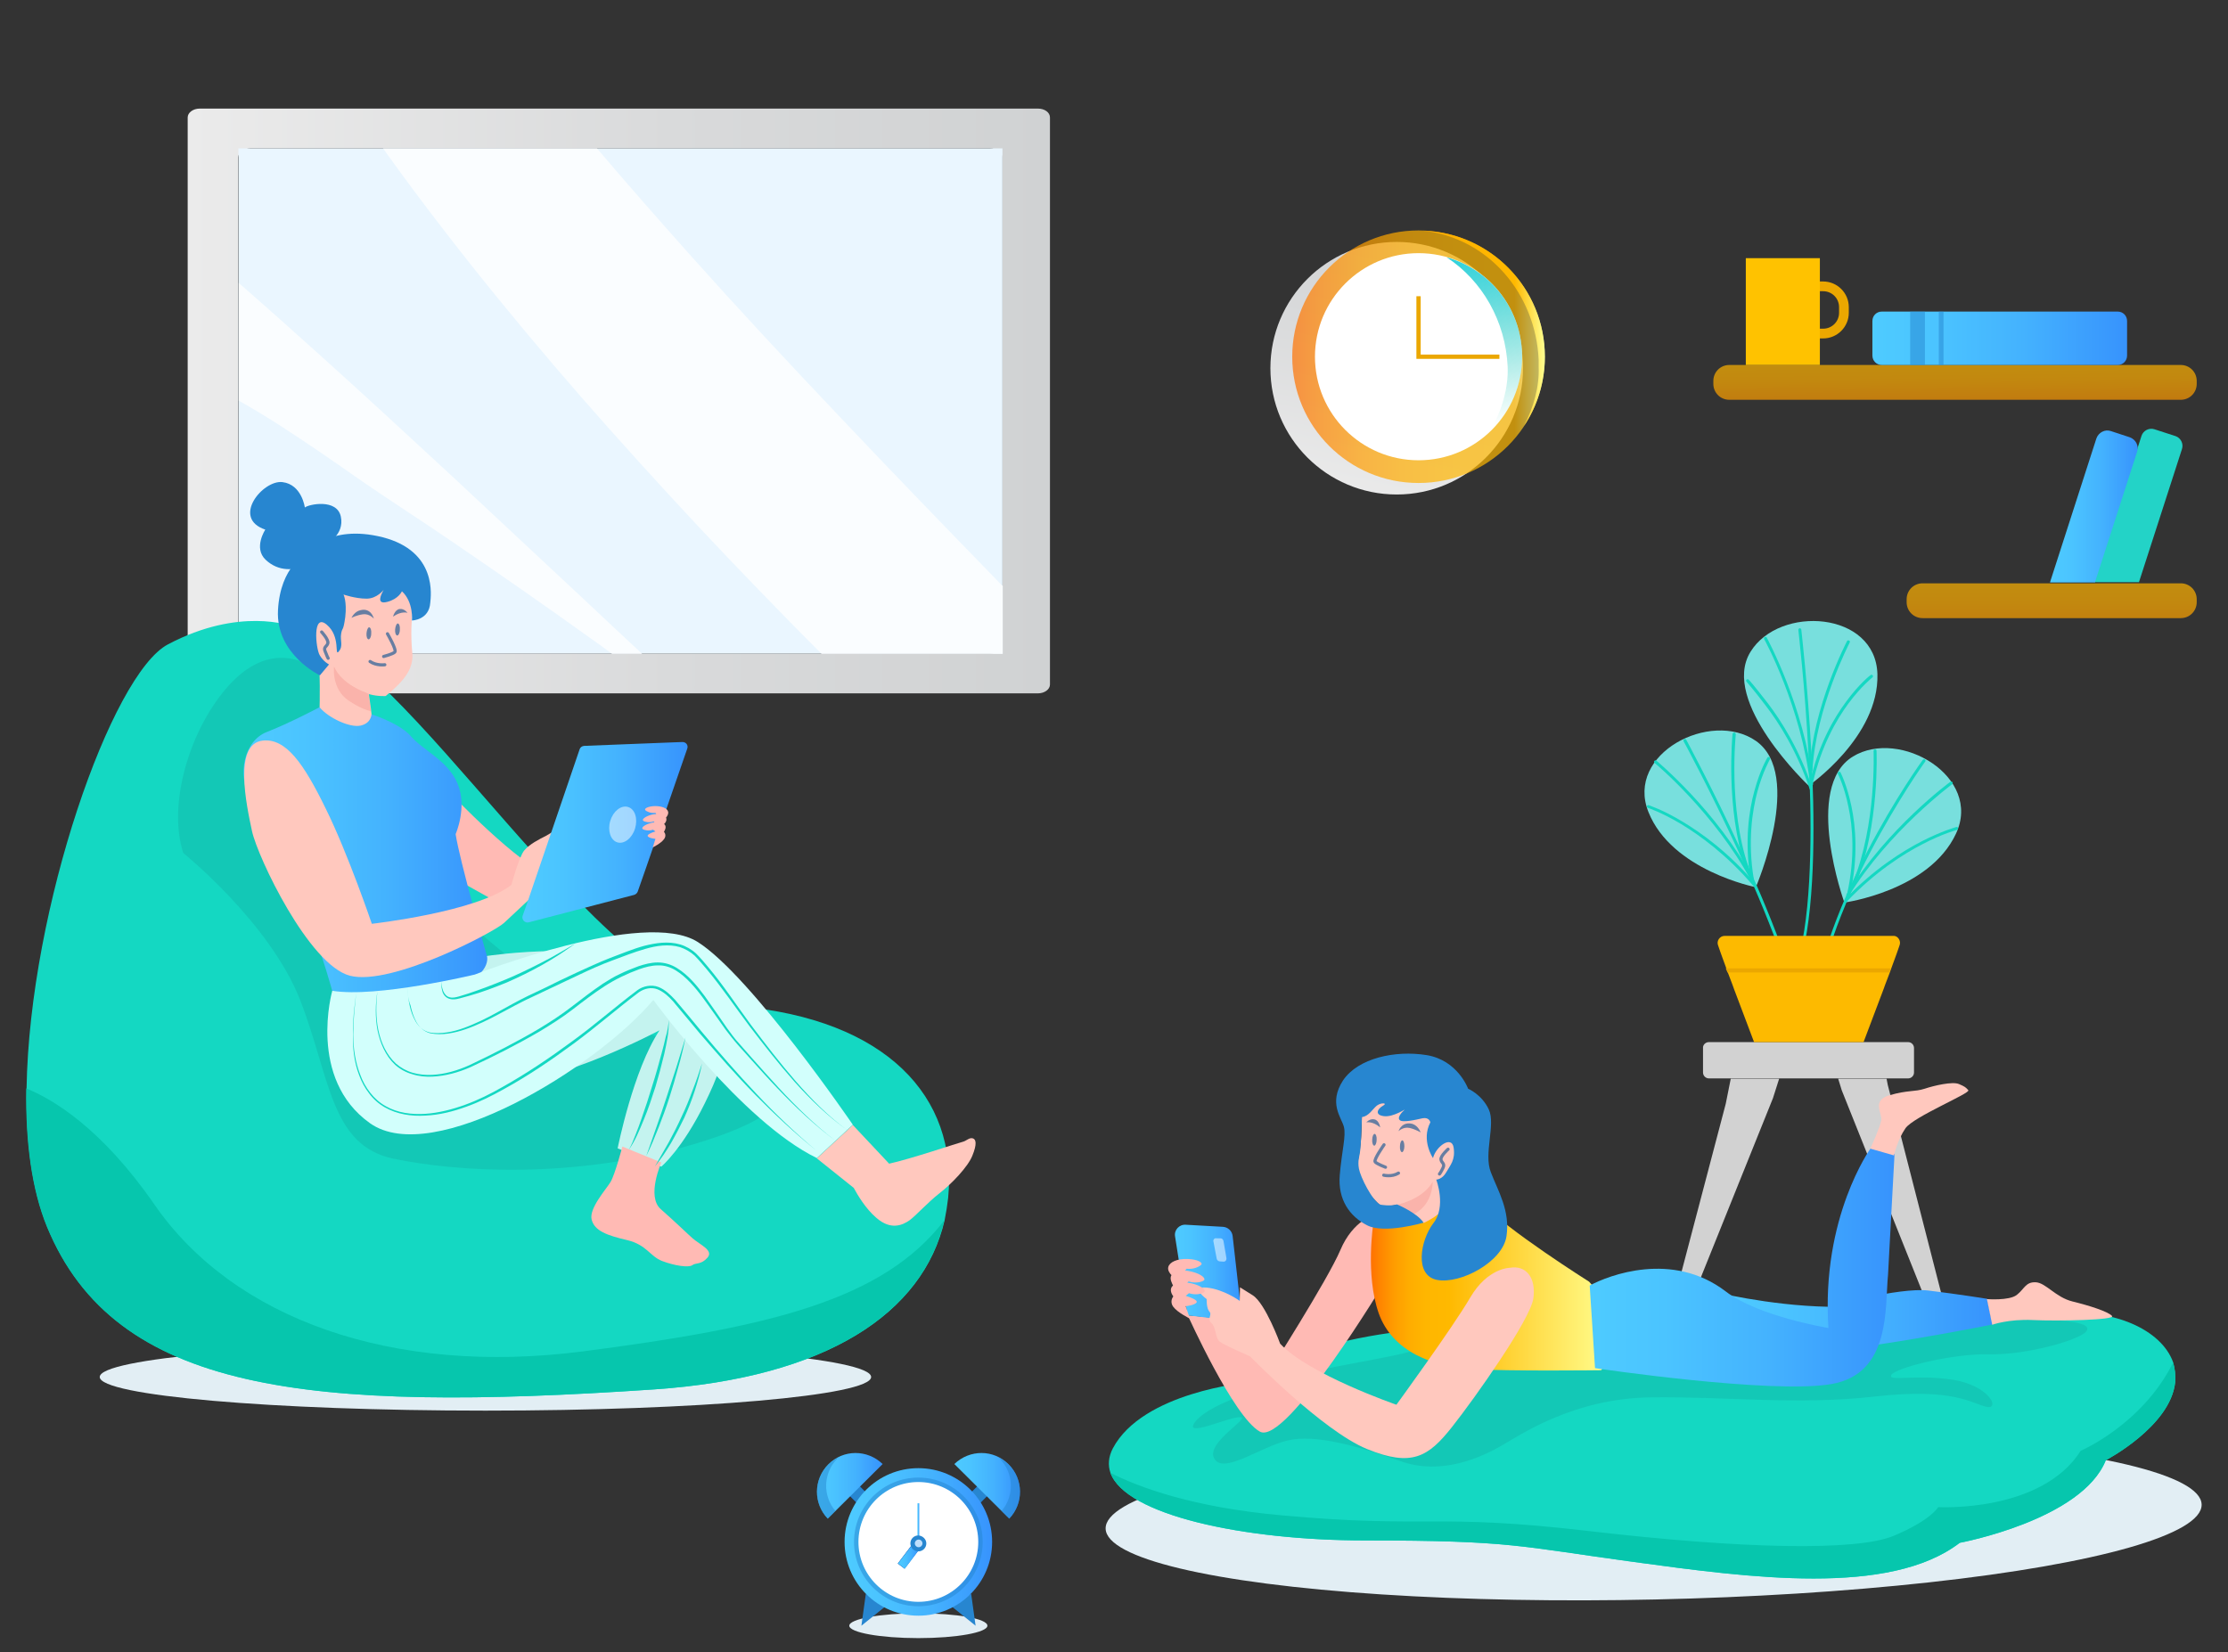<svg version="1.1" id="Layer_1" xmlns="http://www.w3.org/2000/svg" xmlns:xlink="http://www.w3.org/1999/xlink" x="0" y="0" viewBox="0 0 755 560" xml:space="preserve"><rect x="0" y="0" width="755" height="560" fill="#333333" stroke="none"/><style>.st0{fill:#d2d2d2}.st1{fill:#78dfdd}.st2{fill:#14d8c2}.st4{fill:#eba700}.st8{fill:#e2eef4}.st9{opacity:.1;fill:#103248}.st10{fill:#ffbab4}.st13{fill:#ffc8be}.st14{opacity:.6;fill:none;stroke:#034d8f;stroke-width:1.072;stroke-linecap:round;stroke-miterlimit:10}.st15{opacity:.6;fill:#034d8f}.st16{fill:#2786d0}.st17{opacity:.24;fill:#e9736c}.st20{opacity:.51;fill:#fff}.st21{fill:#06c6ad}.st29{fill:#fff}.st38{fill:#003aa3}.st40{opacity:.51;fill:#2786d0}</style><path class="st0" d="M483.7 11.4zm95.4 341.8h67.5c1.1 0 2 .9 2 2v8.3c0 1.1-.9 2-2 2h-67.5c-1.1 0-2-.9-2-2v-8.3c-.1-1 .8-2 2-2z"/><path class="st1" d="M595 300.7s-28.5-5.6-36.4-25.5c-7.9-19.8 21.1-34.7 36.4-24.1 16.4 11.4 0 49.6 0 49.6z"/><path class="st2" d="M611.9 352.8c-.3 0-.5-.2-.5-.4-2.7-18.4-13.7-45-22.4-64-9.5-20.6-18.4-37.1-18.5-37.2-.1-.2 0-.6.2-.7.2-.1.6 0 .7.2.1.2 9 16.6 18.5 37.3 8.8 19.1 19.8 45.7 22.5 64.2.1.3-.1.6-.5.6.1 0 0 0 0 0z"/><path class="st2" d="M593.9 298.8c-.2 0-.4-.1-.5-.3-12.4-23-32.5-39.8-32.7-39.9-.2-.2-.3-.5-.1-.7.2-.2.5-.3.7-.1.2.2 20.5 17 32.9 40.2.1.3 0 .6-.2.7.1.1 0 .1-.1.1z"/><path class="st2" d="M594.5 300.4c-.1 0-.3-.1-.4-.2-9-10.6-18.3-17.2-24.4-20.9-6.7-4-11.3-5.5-11.3-5.5-.3-.1-.4-.4-.3-.6.1-.3.4-.4.6-.3.2.1 4.7 1.5 11.5 5.6 6.2 3.7 15.6 10.4 24.7 21.1.2.2.2.5-.1.7-.1.1-.2.1-.3.1zm-2.5-6c-.2 0-.4-.1-.5-.3-6.9-20.4-4.4-45.1-4.4-45.3 0-.3.3-.5.6-.5s.5.3.5.6c0 .2-2.6 24.8 4.3 44.9.1.3-.1.6-.3.7-.1-.1-.2-.1-.2-.1z"/><path class="st2" d="M593.7 298.4c-.2 0-.5-.2-.5-.4-2.1-12.9-.5-23.4 1.3-29.9 1.9-7.1 4.3-11.1 4.4-11.3.1-.2.5-.3.7-.2.2.1.3.5.2.7 0 0-2.4 4.1-4.3 11.1-1.7 6.4-3.3 16.8-1.2 29.5 0 .2-.2.5-.6.5.1 0 .1 0 0 0z"/><path class="st1" d="M625 305.9s28.7-3.9 37.8-23.3c9.1-19.3-19-35.9-34.9-26.2-17 10.4-2.9 49.5-2.9 49.5z"/><path class="st1" d="M612.9 266.3s23.9-16.5 23.3-37.8c-.6-21.4-33.2-23.5-43-7.6-10.5 16.9 19.7 45.4 19.7 45.4z"/><path class="st2" d="M614.1 351.2c-.3 0-.5-.2-.5-.5.1-9.5 2.2-20.3 6.2-32.1 3.2-9.5 7.6-19.6 13-30.1 9.3-17.9 18.7-30.9 18.8-31 .2-.2.5-.3.7-.1.2.2.3.5.1.7-.1.1-9.4 13.1-18.7 30.9-8.6 16.4-18.8 40.5-19.1 61.8 0 .1-.2.4-.5.4z"/><path class="st2" d="M626.2 304c-.1 0-.2 0-.3-.1-.2-.1-.3-.5-.2-.7 13.8-22.5 35-38.1 35.2-38.2.2-.2.6-.1.7.1.2.2.1.6-.1.7-.2.2-21.3 15.7-35 37.9.1.2-.1.3-.3.3z"/><path class="st2" d="M625.6 305.6c-.1 0-.3 0-.4-.1-.2-.2-.2-.5 0-.7 9.7-10.2 19.5-16.3 25.9-19.6 7-3.6 11.6-4.8 11.8-4.9.3-.1.6.1.6.4s-.1.6-.4.6c0 0-4.7 1.2-11.6 4.8-6.4 3.3-16 9.3-25.6 19.4-.1.1-.2.1-.3.1zm2.8-5.8h-.2c-.3-.1-.4-.4-.3-.7 8-19.7 7-44.3 7-44.6 0-.3.2-.5.5-.5s.5.2.5.5c0 .2 1.1 25.1-7 45-.1.1-.3.3-.5.3z"/><path class="st2" d="M626.4 303.7h-.1c-.3-.1-.5-.3-.4-.6 2.8-12.5 1.9-23 .5-29.5-1.4-7.1-3.6-11.3-3.6-11.3-.1-.3 0-.6.2-.7.3-.1.6 0 .7.2.1.2 2.2 4.3 3.7 11.5 1.4 6.6 2.4 17.2-.5 30 0 .2-.2.4-.5.4zM610.5 323.2h-.1c-.3-.1-.4-.3-.4-.6 4.3-18.1 3.9-46.8 2.8-67.7-1.2-22.7-3.4-41.2-3.4-41.4 0-.3.2-.5.4-.6.3 0 .5.2.6.4 0 .2 2.2 18.8 3.4 41.5 1.1 21 1.5 49.8-2.9 68 .1.2-.1.4-.4.4z"/><path class="st2" d="M613.9 266.3c-.3 0-.5-.2-.5-.5-3-26-15.4-49-15.6-49.2-.1-.2 0-.6.2-.7.2-.1.6 0 .7.2.1.2 12.7 23.4 15.7 49.6 0 .3-.2.6-.5.6z"/><path class="st2" d="M613.8 268c-.2 0-.4-.1-.5-.4-4.4-13.2-10.6-22.8-15-28.5-4.7-6.2-6.4-7.9-6.4-8-.2-.2-.3-.5-.1-.7.2-.2.5-.3.7-.1.2.1 1.8 1.9 6.6 8.1 4.4 5.8 10.6 15.4 15.1 28.8.1.3-.1.6-.3.7 0 .1-.1.1-.1.1zm-.1-6.5c-.3 0-.5-.3-.5-.5 1.1-21.5 12.6-43.5 12.7-43.7.1-.3.4-.3.7-.2.3.1.3.4.2.7-.1.2-11.5 22.1-12.6 43.3 0 .2-.2.4-.5.4z"/><path class="st2" d="M613.8 265.9h-.1c-.3-.1-.5-.3-.4-.6 2.8-12.8 8.2-22 12.3-27.5 4.4-6 8.1-8.9 8.3-9 .2-.2.5-.1.7.1.2.2.1.5-.1.7 0 0-3.8 3-8.1 8.8-4 5.4-9.3 14.5-12.1 27.1 0 .2-.2.4-.5.4z"/><path d="M643.7 320.4l-.8 2.3-.5 1.4-1.5 4.1-.5 1.4-1.6 4.2-.5 1.4-6.8 18h-37.1l-6.8-18-.5-1.4-1.6-4.2-.5-1.4-1.5-4.1-.5-1.4-.8-2.3c-.6-1.5.6-3.2 2.2-3.2h57.4c1.3 0 2.5 1.7 1.9 3.2z" fill="#fdba00"/><path class="st4" d="M640.8 328.2l-.6 1.4h-54.8l-.6-1.4z"/><path class="st0" d="M602.9 365.6l-2.1 6.6-28.6 71.1h-5.6l18.2-69.2 1.7-8.5zM659.1 443.3h-5.5l-29.5-73.8-1.2-3.9h16.4l.4 2.1z"/><linearGradient id="SVGID_1_" gradientUnits="userSpaceOnUse" x1="63.602" y1="135.945" x2="355.69" y2="135.945"><stop offset="0" stop-color="#ebebeb"/><stop offset=".561" stop-color="#d9dadb"/><stop offset=".996" stop-color="#d0d2d3"/></linearGradient><path d="M63.6 39.8V232c0 1.7 1.8 3 4.1 3h284c2.2 0 4.1-1.3 4.1-3V39.8c0-1.7-1.8-3-4.1-3h-284c-2.3 0-4.1 1.4-4.1 3zm21.2 10.5h250.7c2.2 0 4.1 1.3 4.1 3v165.2c0 1.7-1.8 3-4.1 3H84.8c-2.2 0-4.1-1.3-4.1-3V53.3c.1-1.6 1.9-3 4.1-3z" fill="url(#SVGID_1_)"/><path fill="#eaf6ff" d="M80.8 50.3h258.9v171.2H80.8z"/><path d="M108.7 153.4c6.9 4.7 13.7 9.6 20.6 14.2 7.9 5.3 15.9 10.5 23.8 15.9 16 10.9 31.8 21.9 47.4 33.1 2.3 1.6 4.6 3.3 6.9 5h10.2c-6.8-6.3-13.6-12.7-20.3-19-14.7-13.7-29.4-27.5-44.1-41.2-14.7-13.6-29.5-27.3-44.4-40.7-9.2-8.3-18.5-16.6-27.9-24.8v39.9c9.7 5.4 18.8 11.5 27.8 17.6zm229 43.1c-17.8-18.3-35.5-36.6-52.9-55-17.5-18.4-34.7-36.9-51.5-55.7-10.5-11.8-20.9-23.6-31-35.5h-72.5c6.8 9.5 13.8 18.9 21 28.2 11.7 15.2 24 30.2 36.6 45 12.7 14.9 25.8 29.5 39.2 44.1 13.3 14.5 27 28.8 40.9 43 3.6 3.7 7.3 7.4 10.9 11h61.4v-23c-.8-.7-1.5-1.4-2.1-2.1z" fill="#fafdff"/><path class="st8" d="M295.2 466.7c0 6.3-58.5 11.4-130.7 11.4-72.2 0-130.7-5.1-130.7-11.4 0-6.3 58.5-11.4 130.7-11.4 72.1 0 130.7 5.1 130.7 11.4z"/><path class="st2" d="M321.3 406c-.3 2.6-.7 5.1-1.2 7.6-7.3 31.5-40 53.3-98.3 57.3-117.8 8-182.7.9-205.8-55.1-5.2-12.7-7.3-29-7-46.9 1-61.3 28.9-140.5 47.9-150.5 24.4-12.9 41.8-6.2 41.8-6.2 39.6 8.4 102.7 124.5 152 128.9s74 30.4 70.6 64.9z"/><path class="st9" d="M62.1 289.1s29.3 23.6 39.6 49.8c10.2 26.2 10.2 49.3 31.6 53.8s61.3 7.1 101.8-4.9 41.3-26.2-1.3-33.8c-42.7-7.6-89.3-48-102.7-76.9-13.3-28.9-12.9-40.5-21.3-48-8.4-7.6-20.9-10.2-33.3 4.4s-19.7 39.1-14.4 55.6z"/><path class="st10" d="M151.9 268.1s24.7 26.1 34.8 28.6l-16.2 10.2-21.5-12c.1 0-7.9-21.4 2.9-26.8z"/><path d="M165 324s39.5-6.1 63.8 4.8c24.3 11 17.8 29.3 10.1 45-7.7 15.7-14.8 21.6-14.8 21.6l-14.8-6.2s5.3-26.7 14.2-40c0 0-34.7 18.4-53.3 17.5s-18.4-35.9-18.4-35.9L165 324z" fill="#c4f3ef"/><linearGradient id="SVGID_2_" gradientUnits="userSpaceOnUse" x1="82.572" y1="288.694" x2="165.149" y2="288.694"><stop offset="0" stop-color="#4ecbff"/><stop offset=".244" stop-color="#4bc4ff"/><stop offset=".592" stop-color="#44b2fe"/><stop offset="1" stop-color="#3793fd"/></linearGradient><path d="M108.3 239.7s-10.2 5.4-17.9 8.4c-7.7 3-10.1 14.4-5.6 22.7 4.4 8.3 15.6 29.5 20.3 42.1 4.7 12.6 7.5 23 7.5 23s25.9 5 40.2-.2C167.2 330.4 165 324 165 324s-9.3-32.5-10.6-41.3c0 0 4-9 .7-17s-11.7-11.3-15.9-16.2c-4-4.9-20.1-11.2-30.9-9.8z" fill="url(#SVGID_2_)"/><path class="st13" d="M139.8 206c-.3 4.4-.7 8.9-.1 15.1.5 5.1-2 9.1-9 14.8 0 0-2.6.2-5.5-.6h-.2l.7 4.9.1 1 .1.7s.1 3.1-3.6 4c-3.7.9-11.2-2.7-14-6.2 0 0 .4-13.3-.7-18.6 0 0-3.4-5.7-5.3-13.4-1.9-7.8 3.9-15.4 9.4-18.2 5.4-2.8 21.9-2.9 26.9 8.5 0 0 1.5 3.6 1.2 8z"/><path class="st14" d="M109 214.2s2.4 2.6 2.1 3.8c-.3 1.2-1.6 1.2-.9 2.8.6 1.6 1 2.3 1 2.3"/><path class="st15" d="M138.1 207.7s-2.1-.7-4.9 1.3c0 0 .5-2.3 2.2-2.6 1.6-.2 2.7 1.3 2.7 1.3zm-11.4 2s-1.5-1.8-3.7-1.5c-2.2.3-3.9 1.2-3.9 1.2s1-2.2 3.1-2.6c2.2-.6 3.9.7 4.5 2.9zm7.2 3.6c-.1 1.1.2 2 .7 2.1.4 0 .9-.8.9-2 .1-1.1-.2-2-.7-2.1-.4 0-.8.9-.9 2zm-9.7 1.3c-.1 1.1.2 2 .7 2.1.4 0 .9-.8.9-2 .1-1.1-.2-2-.7-2.1-.4 0-.8.9-.9 2z"/><path class="st14" d="M131.3 214.8s3.2 5.5 2.5 6.2c-.7.7-3.8 1.5-3.8 1.5m.4 2.8s-2.8.4-5-1.1"/><path class="st16" d="M116.4 201.5s1.2 2.3.6 7.6c-.7 5.2-1 3.3-1.4 5.7-.4 2.3.8 4.1-.8 6-1.6 1.9.8-5-4.1-9.1-4.9-4.1-3.7 8-2.4 10.3s3.2 3.2 3.2 3.2l-3.1 3.7s-15-7.1-14.2-22.1c.8-15 9.6-19.1 9.6-19.1s7.3-10.3 25.9-5.6c18.6 4.8 16.3 20 16.1 22.2-.4 5.9-6.2 6-6.2 6s.6-6.2-3.4-9.9c0 0-1.1 2.6-5 3.6s-2-2.6-1.2-4.1c0 0-2.2 3-5.8 3-3.8 0-7.8-1.4-7.8-1.4z"/><path class="st17" d="M125.8 241.1c-1.7-.4-4.3-1.4-7.6-3.6-6-4-5-11.6-5-11.6 2.6 6.1 10.7 8.8 10.7 8.8l1.2.5h-.2l.7 4.9.2 1z"/><path class="st16" d="M110.6 184.4s6.2-3.1 4.9-9.3-10.9-4.2-12.2-3.1c0 0-1-7.8-7.6-8.6-6.6-.8-17.4 12.2-5.8 16.1 0 0-4.1 6.2.1 10.2 4.2 4 9.8 4 14.8 1.4s5.8-6.7 5.8-6.7z"/><path class="st13" d="M89.1 251c7.8-.8 13.8 7.7 21.3 23.1 7.6 15.4 15.6 39 15.6 39s35.7-4 47.3-13.2c0 0 2.5-9.3 4.3-11.6 1.8-2.2 5.2-3.9 7.4-5 2.2-1.2 3.7-2.4 3.7-2.4l-8.7 23.3s-5.9 5.5-9.2 8.6c-3.3 3.1-38.2 21.5-52.2 17.9-13.9-3.6-31.3-40.2-33.2-49-1.9-8.9-6.4-29.7 3.7-30.7z"/><path d="M112.6 335.8s-8.5 29.8 12.8 44.9 76.5-18.7 96-41.8c0 0 29.9 41.2 55.4 53.6l12.2-11.3s-34.4-50.4-52.5-61.9c-18.1-11.6-75.6 11-75.6 11s-33.3 8-48.3 5.5z" fill="#d2fffc"/><path class="st13" d="M329.6 385.8c-1.2-.3-2.1.9-3.4 1.2-1.3.3-17.9 5.9-24.9 7.4L289 381.3l-12.2 11.3 12.5 10c1.3 2.4 4 7 7.6 10.1 5 4.4 9 2.5 11.3.9 2.2-1.6 6.2-6.1 10.2-9.2 4-3.1 9.6-8.9 11.1-12.7 1.6-3.9 1.3-5.6.1-5.9z"/><path class="st10" d="M210.9 388.6s-2.5 9.5-4 12-7.4 9-6.4 12.8c1 3.8 5.2 5.3 12 6.9 6.7 1.6 7.7 5.5 11.9 7.1 4.2 1.6 9 2.3 10.2 1.4 1.2-.9 3-.1 5.1-2.5 2.3-2.5-2.5-4.4-5-6.6-1.6-1.4-5.9-5.6-10.8-9.9-4.9-4.3.2-15.8.2-15.8l-13.2-5.4z"/><linearGradient id="SVGID_3_" gradientUnits="userSpaceOnUse" x1="177.042" y1="282.026" x2="232.99" y2="282.026"><stop offset="0" stop-color="#4ecbff"/><stop offset=".244" stop-color="#4bc4ff"/><stop offset=".592" stop-color="#44b2fe"/><stop offset="1" stop-color="#3793fd"/></linearGradient><path d="M232.9 253.7l-14 40.5-2.8 8c-.2.5-.6.9-1.2 1.1l-35.7 9.3c-.7.2-1.4-.1-1.8-.6-.3-.4-.5-1-.3-1.6l1.9-5.4 17.4-51c.2-.7.8-1.1 1.5-1.2l30.4-1.2 2.8-.1c1.3-.1 2.2 1 1.8 2.2z" fill="url(#SVGID_3_)"/><path class="st10" d="M225.7 277.1c-.1 0-.1 0 0 0 .4-.5.9-1.2.7-2-.3-1.2-2.1-1.9-4.5-1.9-2.5.1-3.7.9-3.2 1.4.5.5 1.9 1.1 3.4.9l.3.4c-.5 0-1 .1-1.5.2-2.4.6-3.5 1.7-2.9 2.1.6.4 2.1.7 3.5.2l.3.3c-.4 0-.7.1-1.1.2-2.4.6-3.5 1.7-2.9 2.1.6.4 2.1.7 3.5.2l.8.6c-1.4.4-2.9 1.1-2.6 1.6.4.7 2.6.9 2.6.9l-.9 2.9s2.9-1.4 3.9-2.9c.6-.9.4-1.8-.1-2.4.3-.5.8-1.4.4-2.2-.1-.2-.2-.3-.4-.4.5-.3 1.1-1.4.7-2.2z"/><path class="st20" d="M215.2 280.8c-1 3.3-3.7 5.4-6 4.7-2.3-.7-3.4-4-2.4-7.3s3.7-5.4 6-4.7c2.4.7 3.4 4 2.4 7.3z"/><path class="st21" d="M320 413.6c-7.3 31.5-40 53.3-98.3 57.3-117.8 8-182.7.9-205.8-55.1-5.2-12.7-7.3-29-7-46.9 8.9 3.6 25.4 13.3 43.4 39.3 26.7 38.7 80.5 58.2 145.4 49.8 63.2-8.2 101.5-17.3 122.3-44.4z"/><g><ellipse transform="matrix(1 -.022 .022 1 -11.24 12.534)" class="st8" cx="560.3" cy="513.8" rx="185.7" ry="28.1"/><path class="st2" d="M737.1 468.5c-1.6 15-23.5 26.4-23.5 26.4-8.1 20.3-49.5 28-49.5 28-23.9 18.3-71.4 11.8-110.4 6.5-39-5.3-41.4-7.3-90.9-7.3-41.8 0-81.4-8.7-86.5-22.9-.9-2.6-.7-5.4.8-8.3 10.1-19.1 45.5-22.3 45.5-22.3 17-14.2 54-17.5 54-17.5s201.7-3.2 222-5.7c17.1-2 33.8 5.1 37.8 16.3.6 2.1.9 4.4.7 6.8z"/><path class="st9" d="M425.8 471.3s-16.5 4.9-20.8 10.6c-4.3 5.7 11.1-1.6 15.2-1.6s-11.9 8.7-8.7 14.1c3.2 5.4 15.7-4.1 24.9-6.2 9.2-2.2 23.8 1.9 38.1 7s27.9-1.6 34.1-5.1c6.2-3.5 24.4-16.2 50.9-16.5 26.5-.3 49.5 2.7 76-.3s32.7 2.4 37.6 3.5c4.9 1.1 1.1-7.3-11.6-9.2-12.7-1.9-21.9.8-20.6-1.6 1.4-2.4 20.6-7.3 33.3-7 12.7.3 31.7-5.1 33-8.1 1.4-3-8.9-3.5-22.7-4.1-13.8-.5-192.9 7.6-207 11.4-14.1 3.7-37.4 5.8-51.7 13.1z"/><path class="st10" d="M465.8 411.7s-7.3 1.8-11.6 12C449.9 433.8 430 465 430 465l-19-18.4-8.5-.8s15.4 34.3 24.4 39.4c8.9 5.1 42.8-51.5 42.8-51.5l-3.9-22z"/><linearGradient id="SVGID_4_" gradientUnits="userSpaceOnUse" x1="579.799" y1="448.123" x2="675.17" y2="448.123"><stop offset="0" stop-color="#4ecbff"/><stop offset=".244" stop-color="#4bc4ff"/><stop offset=".592" stop-color="#44b2fe"/><stop offset="1" stop-color="#3793fd"/></linearGradient><path d="M579.8 437.6s19.3 4.9 39.8 5.3c0 0 23.9-6.7 33.9-5.5 9.9 1.2 19.9 2.8 19.9 2.8l1.8 8.7s-50.9 10.3-70.8 9.9-24.6-21.2-24.6-21.2z" fill="url(#SVGID_4_)"/><linearGradient id="SVGID_5_" gradientUnits="userSpaceOnUse" x1="464.497" y1="434.831" x2="546.437" y2="434.831"><stop offset="0" stop-color="#ff7100"/><stop offset=".041" stop-color="#ff8600"/><stop offset=".098" stop-color="#ff9d00"/><stop offset=".16" stop-color="#ffad00"/><stop offset=".23" stop-color="#ffb600"/><stop offset=".324" stop-color="#ffb900"/><stop offset="1" stop-color="#ffff91"/></linearGradient><path d="M465.4 414.5s-2.8 17.5 1.8 30.6c4.7 13.2 18.7 18.1 31.2 18.9 12.6.8 44.2.4 44.2.4s10.8-13.6-4.1-30c0 0-28.4-17.9-36.1-26.6-7.6-8.7-37 6.7-37 6.7z" fill="url(#SVGID_5_)"/><path class="st13" d="M491.3 396.3c-1.6 5 1.4 7.8 1.4 7.8-1.8 6.9-10.3 10.4-10.3 10.4-.8-1.1-2.1-2.1-3.4-3-2.8-1.9-5.8-3.1-5.8-3.1h-.2c-2.9.6-5.4.1-5.4.1-6.3-6.2-8.3-10.3-7.4-15.2 1.2-6 1.2-10.4 1.3-14.7.1-4.4 1.9-7.7 1.9-7.7 5.9-10.6 21.8-9 26.9-5.8 5 3.2 10 11.1 7.5 18.5-2.6 7.5-6.5 12.7-6.5 12.7z"/><path class="st14" d="M490.7 389.5s-2.6 2.3-2.4 3.5c.2 1.2 1.4 1.3.7 2.8s-1.2 2.1-1.2 2.1"/><path class="st15" d="M463 380.4s2.1-.5 4.7 1.7c0 0-.3-2.3-1.9-2.7s-2.8 1-2.8 1zm10.9 3s1.6-1.6 3.8-1.1c2.1.5 3.7 1.5 3.7 1.5s-.7-2.2-2.8-2.9c-2.2-.6-4 .5-4.7 2.5zm-7.4 2.9c0 1.1-.4 2-.8 2s-.8-.9-.7-2c0-1.1.4-2 .8-2s.8.9.7 2zm9.4 2.2c0 1.1-.4 2-.8 2s-.8-.9-.7-2c0-1.1.4-2 .8-2s.7.9.7 2z"/><path class="st14" d="M469 388s-3.6 5.1-3 5.8 3.5 1.8 3.5 1.8m-.6 2.7s2.7.7 5-.7"/><path class="st17" d="M479.5 411.3c-.2.1-.3.2-.5.3-2.8-1.9-5.8-3.1-5.8-3.1h-.2l1.3-.4s8.1-1.9 11.2-7.6c0 0 .2 7.4-6 10.8z"/><path class="st16" d="M486.7 399.8s2 0 3.4-2.5 3.1-4.1 2.5-8.3c-.6-4.3-6-.5-7 3.5 0 0-4.1-6-.9-12.1 0 0-.3-1.8-2.6-1.4-2.2.5-6.9 1.6-7.8.6-.9-.9.8-2.7 1.6-3.4.8-.7-3.6 2.5-6.9 2.1-3.3-.4-2.2-2.5-.4-3.5 1.8-1-.5-1.2-2-.1-1.4 1.1-2.8 3.7-5.1 3.9 0 0-.2 7.6-.5 10.7-.3 3-1 4-.5 6.8s4.5 10.9 7.3 12.2c0 0 3.4.6 5.6-.1 0 0 6.9 2.9 9 6.2 0 0-13.3 3.9-19.1.9-5.9-3-10-8.7-9.3-17 .7-8.3 2.2-13.3 1.4-16.4-.8-3.1-5.3-8-.3-15.7 5.1-7.6 17.7-10.3 28.3-8.6 10.6 1.7 14.1 11.4 14.1 11.4s4.6 1.9 7 7c2.4 5.1-1.8 15 .7 21.3 2.4 6.3 6.6 13 5.3 21.7-1.3 8.7-15.6 16.3-23.5 14.8-7.8-1.5-5.7-13.4-1.3-19.2 4.5-5.6 1-14.8 1-14.8z"/><linearGradient id="SVGID_6_" gradientUnits="userSpaceOnUse" x1="538.607" y1="429.662" x2="641.96" y2="429.662"><stop offset="0" stop-color="#4ecbff"/><stop offset=".244" stop-color="#4bc4ff"/><stop offset=".592" stop-color="#44b2fe"/><stop offset="1" stop-color="#3793fd"/></linearGradient><path d="M540.5 463.7s59.8 8.9 80.1 5.4c20.3-3.5 18.1-26 19.2-37.1l2.2-40.9-8.1-1.9s-16.8 23.3-14.3 60.9c0 0-23.8-3.9-34.8-12.4-18.1-13.8-39.6-5.5-46.1-2l1.8 28z" fill="url(#SVGID_6_)"/><path class="st13" d="M633.8 389.3s3.3-7.2 3.7-9.6c.4-2.4-3.4-6.7 2.8-8.5 6.3-1.8 8.5-1.1 11.9-2.2 3.3-1.1 9.4-2.5 11.6-1.6 2.1.9 2.3 1.1 3.2 2.1.9 1-18.6 9-21.3 12.9-2.7 3.9-3.9 9.2-3.9 9.2l-8-2.3zm39.5 51s7.5.6 10.1-1.4c2.6-2 3-4.5 6.5-4.3 3.4.2 6.7 5.1 12.4 6.5 5.7 1.4 12 3.4 13.4 4.9 1.4 1.4-18.5 1.8-26.8 1.4-8.3-.4-13.8 1.6-13.8 1.6l-1.8-8.7z"/><linearGradient id="SVGID_7_" gradientUnits="userSpaceOnUse" x1="398.155" y1="431.464" x2="421.05" y2="431.464"><stop offset="0" stop-color="#4ecbff"/><stop offset=".244" stop-color="#4bc4ff"/><stop offset=".592" stop-color="#44b2fe"/><stop offset="1" stop-color="#3793fd"/></linearGradient><path d="M398.2 419.1l4.2 26.7L421 448l-3.3-29.1c-.2-1.7-1.6-3-3.3-3.1l-12.5-.7c-2.3-.2-4.1 1.8-3.7 4z" fill="url(#SVGID_7_)"/><path class="st13" d="M511.6 429.7s-7.5 0-13.4 10.1-25 36.3-25 36.3-29.8-10.3-39.4-20.7c0 0-5-13.7-9.3-16.4l-4.3-2.7-.1 4.6s-5.3-3.9-11.2-4.5c-6-.5 0 3.9 0 3.9s-.1 3.1.9 4.2c1.1 1.1-.9 2.5.7 3.9s1.3 5.1 2.8 6.3c1.5 1.2 10.3 5 10.3 5s24.5 25.2 39.6 31.4c15.2 6.2 20.8 2.7 28.8-7.4 8-10.1 26.6-36.5 27.6-43.6s-2.5-11.4-8-10.4z"/><path class="st10" d="M396.9 432.3l.1-.1c-.6-.6-1.4-1.7-1.1-2.8.5-1.7 3-2.8 6.5-2.7 3.5.1 5.4 1.3 4.6 2-.7.7-2.7 1.6-4.9 1.3l-.5.6c.7.1 1.4.2 2.2.4 3.4.8 5 2.4 4.1 3-.9.6-3 1-5.1.3l-.5.4c.5.1 1.1.2 1.6.3 3.4.8 5 2.4 4.1 3-.9.6-3 1-5.1.3l-1.1.9c2 .6 4.1 1.5 3.7 2.2-.6 1-3.7 1.3-3.7 1.3l1.4 4.2s-4.2-2-5.7-4.1c-.8-1.2-.6-2.5.1-3.4-.5-.7-1.2-2-.6-3.1.1-.2.3-.4.5-.6-.3-.7-1.2-2.2-.6-3.4z"/><path class="st20" d="M411.2 420.8l1.1 5.8c.1.5.5.8.9.9l1.3.1c.7.1 1.2-.5 1.1-1.2l-1-5.8c-.1-.5-.5-.9-1-.9h-1.4c-.6-.2-1.2.5-1 1.1z"/><path class="st21" d="M737.1 468.5c-1.6 15-23.5 26.4-23.5 26.4-8.1 20.3-49.5 28-49.5 28-23.9 18.3-71.4 11.8-110.4 6.5-39-5.3-41.4-7.3-90.9-7.3-41.8 0-81.4-8.7-86.5-22.9 9.7 4.9 27.9 11.7 58.1 14.4 49.5 4.5 51.5-.8 103.9 5.3 52.4 6.1 90.9 6.9 103.5 1.6 12.6-5.3 15-9.7 15-9.7s34.9 2 48.3-19.1c0 0 20.9-8.9 31.3-29.9.6 2 .9 4.3.7 6.7z"/></g><g><linearGradient id="SVGID_8_" gradientUnits="userSpaceOnUse" x1="463.043" y1="170.895" x2="484.956" y2="71.97"><stop offset="0" stop-color="#ebebeb"/><stop offset=".561" stop-color="#d9dadb"/><stop offset=".996" stop-color="#d0d2d3"/></linearGradient><circle cx="473.3" cy="124.8" r="42.8" fill="url(#SVGID_8_)"/><linearGradient id="SVGID_9_" gradientUnits="userSpaceOnUse" x1="437.955" y1="120.947" x2="523.537" y2="120.947"><stop offset="0" stop-color="#ff7100"/><stop offset=".111" stop-color="#ff8600"/><stop offset=".265" stop-color="#ff9d00"/><stop offset=".433" stop-color="#ffad00"/><stop offset=".623" stop-color="#ffb600"/><stop offset=".88" stop-color="#ffb900"/><stop offset="1" stop-color="#ffff91"/></linearGradient><circle cx="480.7" cy="120.9" r="42.8" opacity=".7" fill="url(#SVGID_9_)"/><linearGradient id="SVGID_10_" gradientUnits="userSpaceOnUse" x1="437.955" y1="111.325" x2="523.537" y2="111.325"><stop offset="0" stop-color="#ff7100"/><stop offset=".004" stop-color="#ff7200"/><stop offset=".239" stop-color="#ff9100"/><stop offset=".467" stop-color="#ffa700"/><stop offset=".685" stop-color="#ffb400"/><stop offset=".88" stop-color="#ffb900"/><stop offset="1" stop-color="#ffff91"/></linearGradient><path d="M523.5 120.9c0-23.1-18.2-41.9-41.1-42.7 22.1 2.5 38 21.5 39 43.7v2.4c.3 6.6-1.7 13.8-5 20.1 4.5-6.7 7.1-14.8 7.1-23.5z" fill="url(#SVGID_10_)"/><circle class="st29" cx="480.7" cy="120.9" r="35.1"/><linearGradient id="SVGID_11_" gradientUnits="userSpaceOnUse" x1="508.664" y1="143.791" x2="499.943" y2="80.695"><stop offset="0" stop-color="#00c0aa" stop-opacity="0"/><stop offset="1" stop-color="#1fcedd"/></linearGradient><path d="M490.2 87.2c12.1 7.9 20 21.7 20.7 37.1.3 7.3-2.1 15.3-6.1 22.1 6.8-6.4 11-15.4 11-25.5 0-16-10.8-29.6-25.6-33.7z" fill="url(#SVGID_11_)"/><path fill="none" stroke="#eba700" stroke-width="1.45" stroke-miterlimit="10" d="M480.7 100.4v20.5h27.4"/></g><g><path d="M724.8 197.4l14.6-45.2c.6-1.8-.4-3.8-2.2-4.4l-7.1-2.3c-1.8-.6-3.8.4-4.4 2.2l-15.9 49.1c-.1.2-.1.4-.1.5h15.1z" fill="#23d3c7"/><linearGradient id="SVGID_12_" gradientUnits="userSpaceOnUse" x1="694.713" y1="171.713" x2="724.403" y2="171.713"><stop offset="0" stop-color="#4ecbff"/><stop offset=".244" stop-color="#4bc4ff"/><stop offset=".592" stop-color="#44b2fe"/><stop offset="1" stop-color="#3793fd"/></linearGradient><path d="M709.9 197.4l14.3-44.3c.7-2-.5-4.2-2.5-4.9l-6.4-2.1c-2-.7-4.2.5-4.9 2.5L694.8 197c0 .1-.1.3-.1.4h15.2z" fill="url(#SVGID_12_)"/><linearGradient id="SVGID_13_" gradientUnits="userSpaceOnUse" x1="662.684" y1="144.672" x2="662.348" y2="107.688"><stop offset="0" stop-color="#ff7100"/><stop offset=".111" stop-color="#ff8600"/><stop offset=".265" stop-color="#ff9d00"/><stop offset=".433" stop-color="#ffad00"/><stop offset=".623" stop-color="#ffb600"/><stop offset=".88" stop-color="#ffb900"/><stop offset="1" stop-color="#ffff91"/></linearGradient><path d="M739 135.5H586c-3 0-5.4-2.4-5.4-5.4v-1c0-3 2.4-5.4 5.4-5.4h153c3 0 5.4 2.4 5.4 5.4v1c0 3-2.4 5.4-5.4 5.4z" opacity=".7" fill="url(#SVGID_13_)"/><linearGradient id="SVGID_14_" gradientUnits="userSpaceOnUse" x1="695.272" y1="224.017" x2="695.272" y2="178.657"><stop offset="0" stop-color="#ff7100"/><stop offset=".111" stop-color="#ff8600"/><stop offset=".265" stop-color="#ff9d00"/><stop offset=".433" stop-color="#ffad00"/><stop offset=".623" stop-color="#ffb600"/><stop offset=".88" stop-color="#ffb900"/><stop offset="1" stop-color="#ffff91"/></linearGradient><path d="M739 209.5h-87.5c-3 0-5.4-2.4-5.4-5.4v-1c0-3 2.4-5.4 5.4-5.4H739c3 0 5.4 2.4 5.4 5.4v1c0 3-2.4 5.4-5.4 5.4z" opacity=".7" fill="url(#SVGID_14_)"/><path class="st4" d="M617.8 114.7h-4.5V95.4h4.5c4.8 0 8.7 3.9 8.7 8.7v1.9c0 4.8-3.9 8.7-8.7 8.7zm-1.2-3.3h1.2c3 0 5.4-2.4 5.4-5.4v-1.9c0-3-2.4-5.4-5.4-5.4h-1.2v12.7z"/><path fill="#ffc200" d="M591.6 87.5h25.1v36.2h-25.1z"/><defs><path id="XMLID_181_" d="M717.6 123.7h-79.9c-1.8 0-3.2-1.4-3.2-3.2v-11.7c0-1.8 1.4-3.2 3.2-3.2h79.9c1.8 0 3.2 1.4 3.2 3.2v11.7c0 1.8-1.4 3.2-3.2 3.2z"/></defs><linearGradient id="XMLID_2_" gradientUnits="userSpaceOnUse" x1="634.6" y1="114.665" x2="720.822" y2="114.665"><stop offset="0" stop-color="#4ecbff"/><stop offset=".244" stop-color="#4bc4ff"/><stop offset=".592" stop-color="#44b2fe"/><stop offset="1" stop-color="#3793fd"/></linearGradient><use xlink:href="#XMLID_181_" overflow="visible" fill="url(#XMLID_2_)"/><clipPath id="XMLID_3_"><use xlink:href="#XMLID_181_" overflow="visible"/></clipPath><path d="M647.3 100.9h5v28.7h-5zm9.7 0h1.6v28.7H657z" opacity=".51" clip-path="url(#XMLID_3_)" fill="#2786d0"/></g><g><path class="st8" d="M334.6 551c0 2.3-10.5 4.2-23.4 4.2-12.9 0-23.4-1.9-23.4-4.2s10.5-4.2 23.4-4.2c13 0 23.4 1.8 23.4 4.2z"/><g id="XMLID_53_"><g id="XMLID_105_"><g id="XMLID_106_"><path id="XMLID_153_" class="st16" d="M293.4 540.2l-1.5 10.8 9.2-7.4z"/><path id="XMLID_152_" class="st16" d="M329.1 540.2l1.5 10.8-9.2-7.4z"/></g></g><g id="XMLID_70_"><g id="XMLID_86_"><path id="XMLID_104_" transform="rotate(44.863 330.647 507.6)" class="st38" d="M328.3 502.4h4.7v10.3h-4.7z"/><path id="XMLID_97_" transform="rotate(44.863 330.647 507.6)" class="st16" d="M328.3 502.4h4.7v10.3h-4.7z"/><g id="XMLID_87_"><linearGradient id="XMLID_4_" gradientUnits="userSpaceOnUse" x1="323.413" y1="503.651" x2="345.635" y2="503.651"><stop offset="0" stop-color="#4ecbff"/><stop offset=".244" stop-color="#4bc4ff"/><stop offset=".592" stop-color="#44b2fe"/><stop offset="1" stop-color="#3793fd"/></linearGradient><path id="XMLID_89_" d="M342 514.7c4.9-5.1 4.9-13.3-.2-18.4s-13.2-5.1-18.4-.1l18.6 18.5z" fill="url(#XMLID_4_)"/><path id="XMLID_88_" class="st40" d="M341.8 496.4c-1.1-1.1-2.3-1.9-3.6-2.5.2.1.3.3.5.4 4.9 4.9 5.1 12.7.7 17.8l2.6 2.6c4.9-5.1 4.9-13.3-.2-18.3z"/></g></g><g id="XMLID_71_"><path id="XMLID_84_" transform="rotate(135.137 291.842 507.559)" class="st38" d="M289.5 502.4h4.7v10.3h-4.7z"/><path id="XMLID_83_" transform="rotate(135.137 291.842 507.559)" class="st16" d="M289.5 502.4h4.7v10.3h-4.7z"/><g id="XMLID_72_"><linearGradient id="XMLID_5_" gradientUnits="userSpaceOnUse" x1="276.831" y1="503.651" x2="299.054" y2="503.651"><stop offset="0" stop-color="#4ecbff"/><stop offset=".244" stop-color="#4bc4ff"/><stop offset=".592" stop-color="#44b2fe"/><stop offset="1" stop-color="#3793fd"/></linearGradient><path id="XMLID_82_" d="M280.5 514.7c-4.9-5.1-4.9-13.3.2-18.4s13.2-5.1 18.4-.1l-18.6 18.5z" fill="url(#XMLID_5_)"/><path id="XMLID_81_" class="st40" d="M280.7 496.4c1.1-1.1 2.3-1.9 3.6-2.5-.2.1-.3.3-.5.4-4.9 4.9-5.1 12.7-.7 17.8l-2.6 2.6c-5-5.1-4.9-13.3.2-18.3z"/></g></g></g><linearGradient id="XMLID_6_" gradientUnits="userSpaceOnUse" x1="286.212" y1="522.615" x2="336.255" y2="522.615"><stop offset="0" stop-color="#4ecbff"/><stop offset=".244" stop-color="#4bc4ff"/><stop offset=".592" stop-color="#44b2fe"/><stop offset="1" stop-color="#3793fd"/></linearGradient><circle id="XMLID_69_" cx="311.2" cy="522.6" r="25" fill="url(#XMLID_6_)"/><circle id="XMLID_68_" class="st40" cx="311.2" cy="522.6" r="21.8"/><circle id="XMLID_67_" class="st29" cx="311.2" cy="522.6" r="20.3"/><g id="XMLID_64_"><path id="XMLID_66_" transform="rotate(37.203 307.994 527.419)" class="st38" d="M306.5 523.2h2.9v8.5h-2.9z"/><linearGradient id="XMLID_7_" gradientUnits="userSpaceOnUse" x1="304.251" y1="527.417" x2="311.691" y2="527.417"><stop offset="0" stop-color="#4ecbff"/><stop offset=".244" stop-color="#4bc4ff"/><stop offset=".592" stop-color="#44b2fe"/><stop offset="1" stop-color="#3793fd"/></linearGradient><path id="XMLID_65_" fill="url(#XMLID_7_)" d="M306.6 531.7l-2.3-1.8 5.1-6.7 2.3 1.7z"/></g><linearGradient id="XMLID_8_" gradientUnits="userSpaceOnUse" x1="310.913" y1="516.038" x2="311.553" y2="516.038"><stop offset="0" stop-color="#4ecbff"/><stop offset=".244" stop-color="#4bc4ff"/><stop offset=".592" stop-color="#44b2fe"/><stop offset="1" stop-color="#3793fd"/></linearGradient><path id="XMLID_63_" fill="url(#XMLID_8_)" d="M310.9 509.5h.6v13.2h-.6z"/><path id="XMLID_62_" fill="#2598fd" d="M310.9 522.6v-13.1"/><path id="XMLID_61_" class="st16" d="M313.9 523.1c0 1.5-1.2 2.7-2.7 2.7-1.5 0-2.7-1.2-2.7-2.7 0-1.5 1.2-2.7 2.7-2.7 1.5.1 2.7 1.3 2.7 2.7z"/><path id="XMLID_55_" d="M312.6 523.1c0 .7-.6 1.3-1.3 1.3-.7 0-1.3-.6-1.3-1.3 0-.7.6-1.3 1.3-1.3.7 0 1.3.6 1.3 1.3z" fill="#c0dffc"/></g></g><g><path class="st2" d="M120.7 336.6c-.5 4.7-1 9.3-1 14 0 4.7.7 9.4 2.4 13.7.8 2.2 1.9 4.2 3.4 6.1 1.4 1.8 3.2 3.4 5.2 4.5 4 2.3 8.8 2.9 13.4 2.6 4.6-.3 9.2-1.5 13.6-3.1s8.6-3.7 12.6-6c8.2-4.6 15.9-9.8 23.5-15.4 7.6-5.5 14.6-11.7 22.2-17.4 1.9-1.4 4.7-2 7.1-1.1 2.3.9 4.1 2.7 5.7 4.4 3.1 3.6 6 7.2 9 10.8 6 7.2 12.2 14.3 18.6 21.1 6.4 6.8 13.2 13.3 20.4 19.3-7.3-5.9-14.2-12.3-20.8-19-6.6-6.7-12.8-13.8-18.9-20.9l-4.5-5.4-4.5-5.4c-1.5-1.7-3.3-3.3-5.3-4.1-2.1-.8-4.4-.3-6.3 1-7.4 5.6-14.5 11.8-22.1 17.4-7.6 5.6-15.4 10.9-23.6 15.4-4.1 2.3-8.3 4.4-12.8 6-4.4 1.6-9.1 2.8-13.8 3-4.7.3-9.6-.4-13.8-2.8-2.1-1.2-3.9-2.8-5.3-4.7-1.5-1.9-2.6-4-3.4-6.2-1.7-4.4-2.2-9.2-2.1-13.9-.1-4.6.5-9.3 1.1-13.9z"/></g><g><path class="st2" d="M127.9 335.9c-.5 4.4-.6 8.9.3 13.2.9 4.3 2.8 8.5 6 11.4 1.6 1.4 3.6 2.5 5.7 3.1 2.1.6 4.3.8 6.5.7 4.4-.2 8.7-1.5 12.7-3.3 8-3.8 15.9-7.8 23.5-12.3 3.8-2.3 7.5-4.7 11-7.4s7-5.4 10.7-7.9c1.9-1.2 3.8-2.4 5.8-3.3 2-1 4.1-1.8 6.2-2.6 2.1-.7 4.3-1.3 6.6-1.3s4.6.7 6.5 1.9c3.9 2.4 6.8 6 9.4 9.5 2.6 3.6 5.1 7.3 7.6 10.9 1.3 1.8 2.6 3.6 4.1 5.2l4.4 5c2.9 3.3 5.9 6.6 8.9 9.9 6 6.5 12.3 12.7 19.4 18.1-7.1-5.3-13.6-11.4-19.7-17.8-3.1-3.2-6-6.5-9-9.8l-4.4-4.9c-1.5-1.7-2.8-3.4-4.2-5.2-2.6-3.6-5.1-7.3-7.7-10.8-1.3-1.8-2.7-3.5-4.2-5.1-1.5-1.6-3.2-3.1-5-4.2-1.8-1.1-3.9-1.8-6.1-1.7-2.1 0-4.3.6-6.3 1.3-4.1 1.5-8.1 3.4-11.8 5.8-3.7 2.4-7.2 5.1-10.7 7.8-3.5 2.7-7.3 5.1-11.1 7.4-7.7 4.5-15.6 8.5-23.6 12.2-4.1 1.8-8.5 3-12.9 3.2-2.2.1-4.5-.1-6.7-.8-2.2-.6-4.2-1.7-5.9-3.2-3.3-3.1-5.1-7.4-6-11.8-.8-4.4-.7-8.9 0-13.2z"/></g><g><path class="st2" d="M138 334.7c.1 2 .4 4 .8 6s1.1 3.9 2.1 5.6c1 1.7 2.6 3.1 4.6 3.6 1.9.4 4 .3 6 0 4-.6 7.7-2.2 11.4-3.9 3.6-1.7 7.2-3.8 10.7-5.7 1.8-1 3.6-1.9 5.4-2.8l5.5-2.6c3.6-1.8 7.3-3.6 11-5.3 3.7-1.7 7.4-3.4 11.2-4.9 3.8-1.4 7.5-3 11.5-4.1 3.9-1 8.2-1.7 12.3-.5 2 .6 3.9 1.7 5.4 3.1 1.5 1.5 2.8 3 4.1 4.6 5.2 6.2 9.7 13.1 14.5 19.6 4.9 6.5 9.8 12.9 15.1 19 5.3 6.1 11 11.9 17.6 16.7-6.6-4.7-12.5-10.4-17.9-16.4-5.4-6.1-10.4-12.5-15.3-18.9-4.9-6.5-9.4-13.2-14.6-19.4-1.3-1.5-2.6-3.1-4-4.5-1.4-1.3-3.2-2.3-5-2.9-3.8-1.1-7.9-.5-11.7.6-3.9 1.1-7.6 2.6-11.4 4-3.8 1.4-7.5 3.1-11.1 4.8-3.7 1.7-7.3 3.5-11 5.2l-5.5 2.6c-1.8.8-3.6 1.8-5.4 2.7-3.6 1.9-7.1 3.9-10.8 5.6-3.7 1.7-7.5 3.2-11.6 3.8-2 .3-4.1.3-6.1-.1-2-.5-3.7-2-4.7-3.8-1-1.8-1.6-3.8-2-5.7-.8-2-1-4-1.1-6z"/></g><g><path class="st2" d="M149.5 332.7c.1 1.1.3 2.2.7 3.2.4 1 1.2 1.9 2.2 2.1 1 .3 2.1 0 3.2-.3l3.2-1c4.2-1.4 8.4-3 12.5-4.7 4.1-1.7 8.2-3.7 12.1-5.7 2-1 4-2.1 5.9-3.2 2-1.1 3.9-2.3 5.8-3.4-1.8 1.3-3.7 2.6-5.5 3.8-1.9 1.2-3.8 2.4-5.8 3.5-3.9 2.2-8 4.2-12.1 6-4.2 1.7-8.4 3.3-12.7 4.5l-3.3.9c-1.1.3-2.3.5-3.5.1-1.2-.4-2-1.4-2.3-2.5-.3-1.1-.4-2.2-.4-3.3z"/></g><g><path class="st2" d="M226.6 345.7c.2 3.9-.7 7.8-1.5 11.5-.9 3.8-1.9 7.5-3 11.2-1.2 3.7-2.4 7.4-3.9 11-1.5 3.6-2.9 7.2-5.2 10.4 1-1.7 1.7-3.5 2.4-5.3.7-1.8 1.4-3.6 2-5.4 1.3-3.7 2.5-7.3 3.6-11 1.2-3.7 2.2-7.4 3.2-11.1.5-1.9 1-3.7 1.4-5.6.6-1.9.9-3.8 1-5.7z"/></g><g><path class="st2" d="M232.3 351.6c-.7 3.5-1.5 6.9-2.5 10.3-.9 3.4-1.9 6.8-3 10.2-1.1 3.4-2.3 6.7-3.6 10-.7 1.6-1.3 3.3-2 4.9-.7 1.6-1.4 3.2-2.2 4.8l3.5-10c1.2-3.3 2.3-6.7 3.4-10s2.2-6.7 3.3-10.1l3.1-10.1z"/></g><g><path class="st2" d="M237.9 360.4c-.6 3.2-1.5 6.3-2.5 9.4-1 3.1-2.2 6.1-3.5 9-1.4 2.9-2.9 5.8-4.5 8.6-.8 1.4-1.7 2.7-2.6 4.1-.9 1.3-1.9 2.6-2.9 3.9l1.2-2.1 1.2-2.1 2.4-4.2c1.5-2.8 3-5.7 4.3-8.6 1.4-2.9 2.6-5.9 3.7-8.9 1.2-3 2.2-6 3.2-9.1z"/></g></svg>